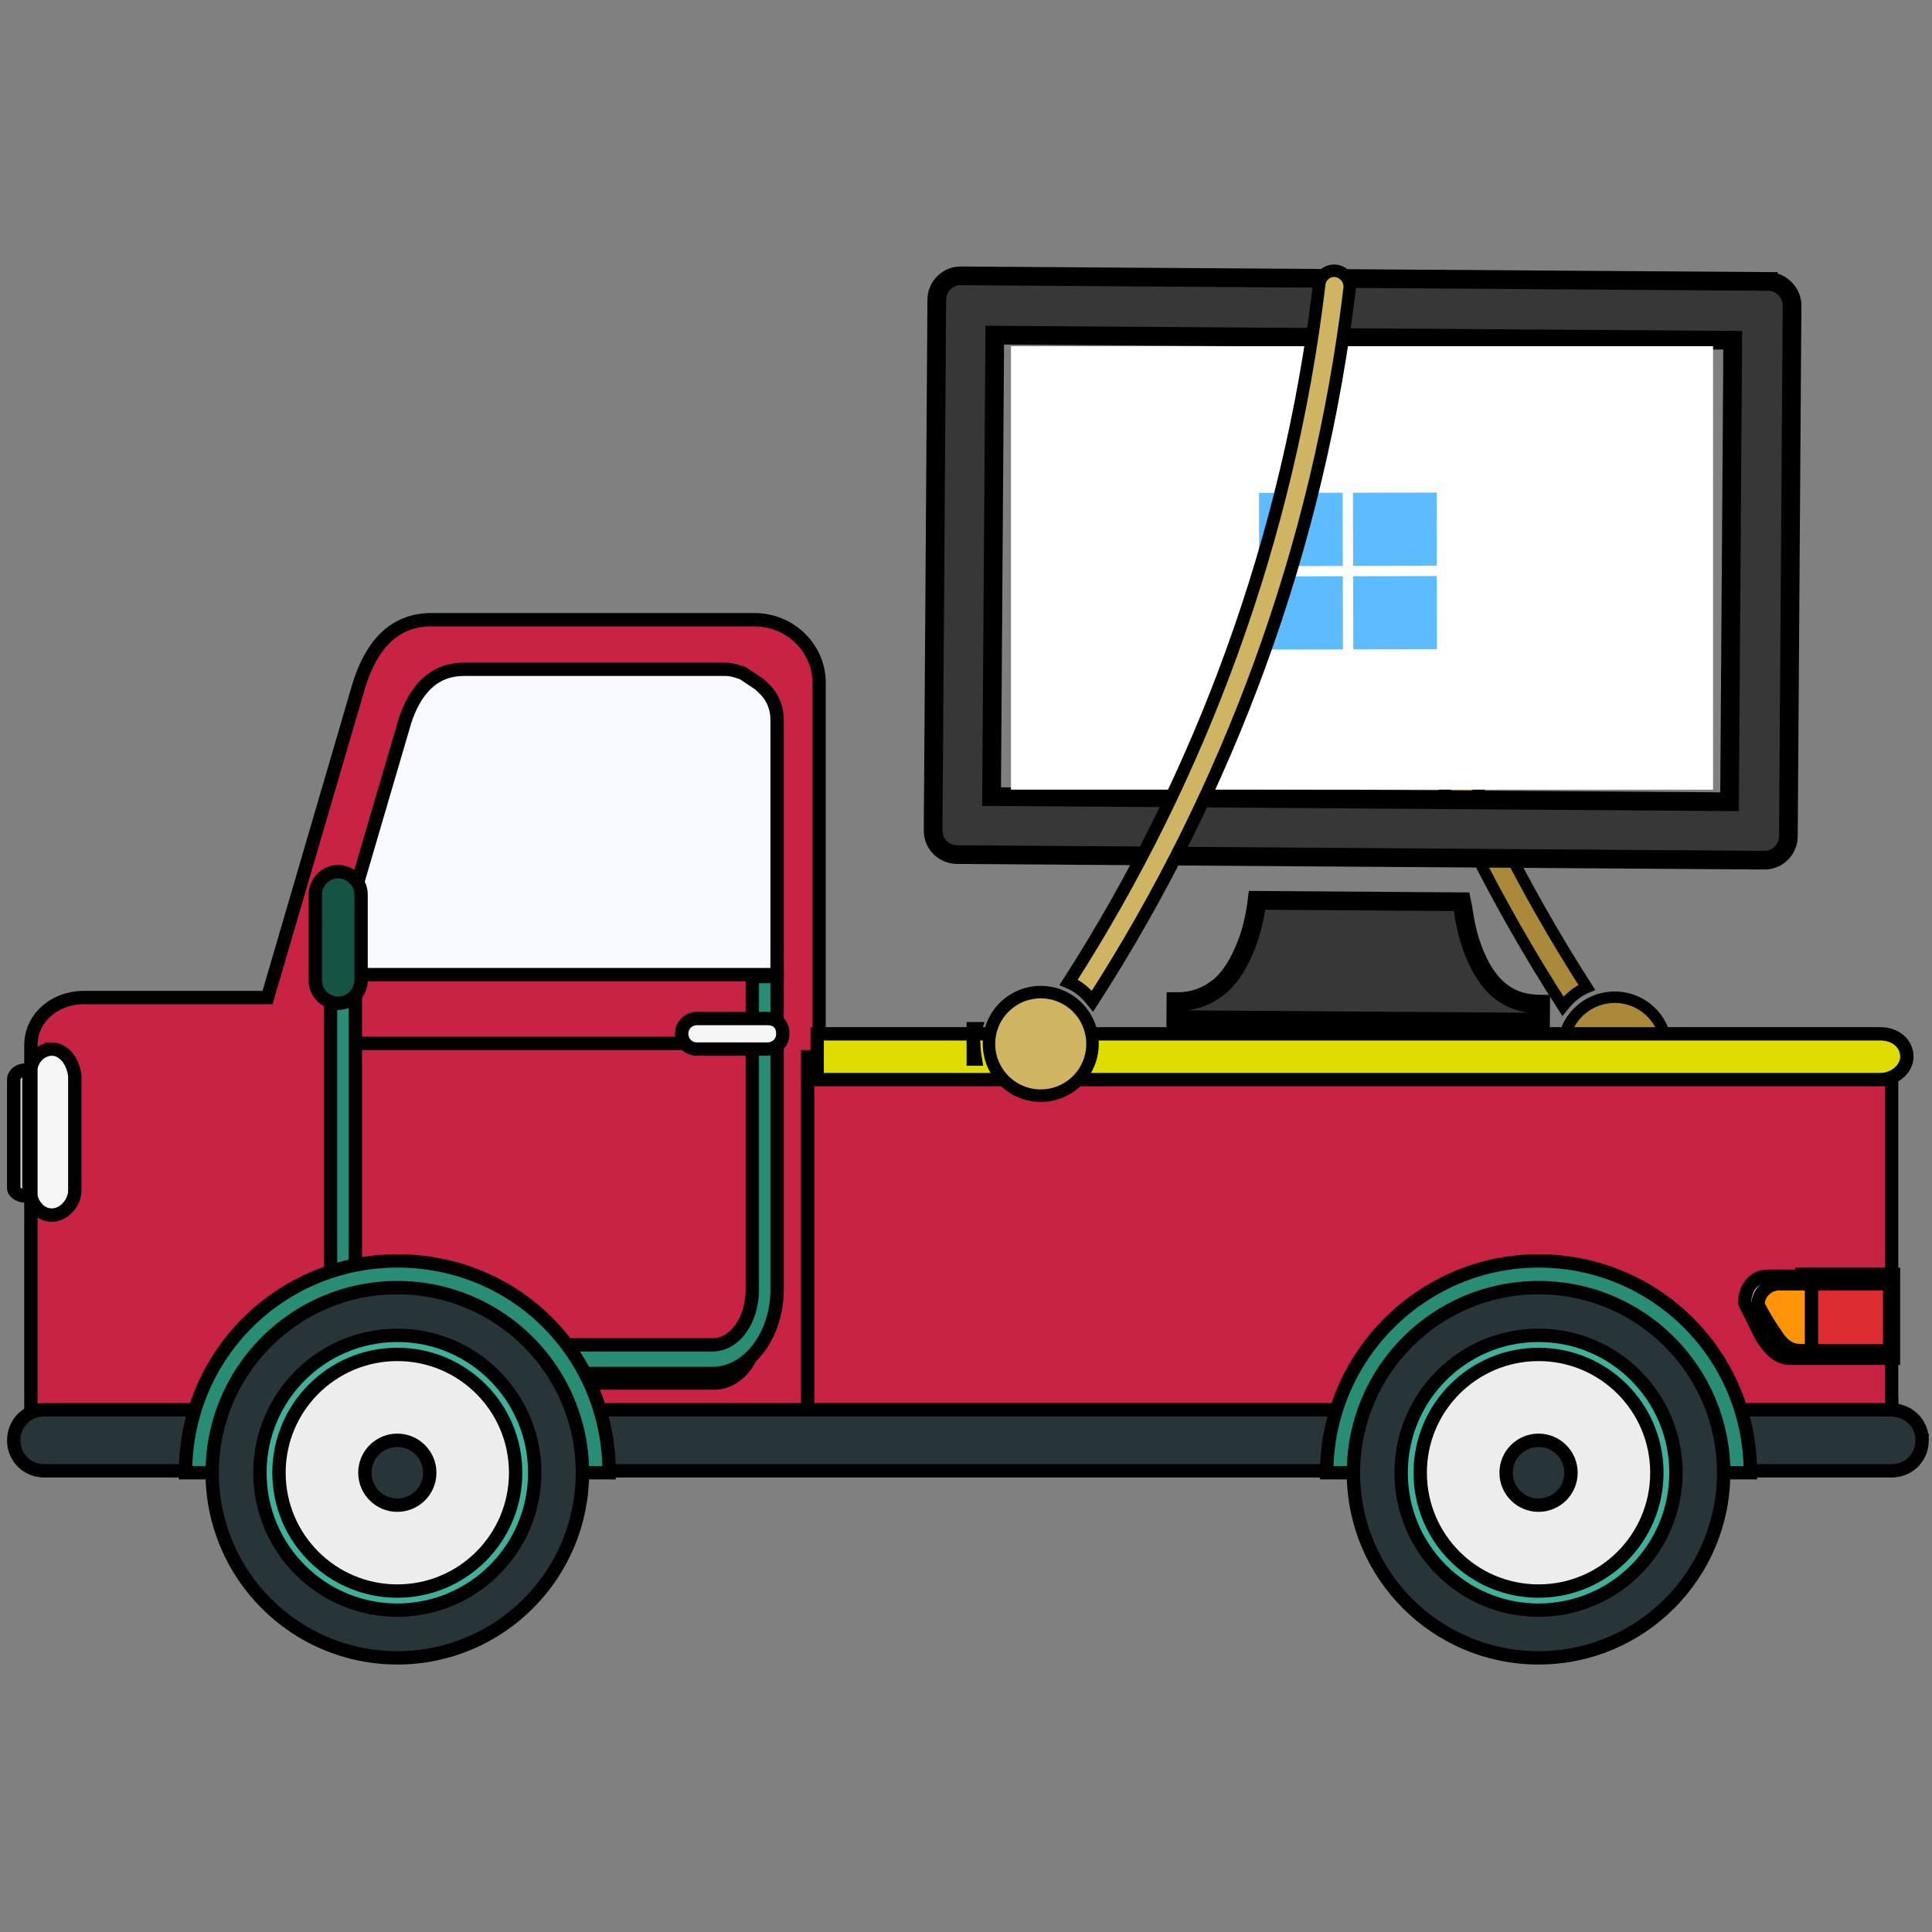 <svg width="500" height="500" xmlns="http://www.w3.org/2000/svg">

 <rect width="100%" height="100%" fill="#808080" stroke="none"/>

 <g>
  <title>background</title>
  <rect fill="none" id="canvas_background" height="502" width="502" y="-1" x="-1"/>
 </g>
 <g>
  <title>Layer 1</title>
  <g transform="matrix(2.768,0,0,2.768,413.812,413.195) " id="widget">
   <path id="svg_2" stroke-linecap="square" stroke="#000000" stroke-width="1.248" fill="#c82343" d="m-72.918,-18.181l0,-37.827l0,-29.441c0,-3.212 -2.676,-5.888 -6.067,-5.888l-23.374,0c-0.178,0 -0.357,0 -0.535,0c-0.178,0 -0.535,0 -0.714,0l-5.531,0c-3.747,0 -5.71,2.676 -6.78,6.067l-8.565,29.262l0,0l-17.129,0c-2.855,0 -4.996,1.963 -4.996,4.461l0,35.151c0,2.498 2.32,4.461 4.996,4.461l39.255,0l0.535,0l13.204,0l9.635,0l106.344,0l0,-6.067l-100.277,-0.178z"/>
   <path id="svg_3" stroke-linecap="square" stroke="#000000" stroke-width="1.248" fill="#f7f9fe" d="m-77.913,-84.736c-0.178,-0.178 -0.357,-0.357 -0.535,-0.535c-0.535,-0.357 -1.071,-0.714 -1.606,-1.071c-0.535,-0.178 -1.071,-0.357 -1.606,-0.357l-24.445,0c-3.033,0 -4.639,2.141 -5.531,4.818l-6.959,23.731l3.925,0l4.996,0l1.606,0l2.32,0l8.565,0l4.639,0l15.702,0l0,-21.412l0,-2.498c0,-0.892 -0.357,-1.963 -1.071,-2.676z"/>
   <path id="svg_4" stroke-linecap="square" stroke="#000000" stroke-width="1.248" fill-opacity="0" fill="#ffffff" d="m-113.599,-19.966l30.868,0c2.141,0 3.925,-2.141 3.925,-4.818l0,-26.943l-38.541,0l0,26.943c0,2.676 1.606,4.818 3.747,4.818z"/>
   <path id="svg_5" stroke-linecap="square" stroke="#000000" stroke-width="1.074" fill="#ab893b" d="m7.821,-52.658l0,2.919l-0.281,0c0.077,-0.461 0.154,-0.922 0.154,-1.46c0.077,-0.538 0,-0.999 -0.154,-1.46l0.281,0l0,0zm-33.774,-70.827c0.691,0 1.306,0.538 1.383,1.229c2.842,23.814 11.062,46.014 23.43,65.296c-0.922,0.384 -1.613,0.999 -2.228,1.767c-12.675,-19.666 -21.125,-42.327 -24.044,-66.679c-0.077,-0.845 0.615,-1.613 1.46,-1.613zm22.585,72.286c0,-2.673 2.167,-4.84 4.84,-4.84c2.673,0 4.84,2.167 4.84,4.84c0,2.673 -2.167,4.84 -4.84,4.84c-2.673,0 -4.84,-2.167 -4.84,-4.84z"/>
   <path id="svg_6" stroke-linecap="square" stroke="#000000" stroke-width="1.248" fill="#c82242" d="m-73.988,-50.477l101.348,0l0,33.545l-101.348,0l0,-33.545z"/>
   <path id="svg_7" stroke-linecap="square" stroke="#000000" stroke-width="1.248" fill="#298c74" d="m-79.162,-28.709c0,2.855 -1.606,5.174 -3.747,5.174l-29.619,0c-1.963,0 -3.747,-2.32 -3.747,-5.174l0,-29.262l-2.32,0l0,29.262c0,4.282 2.676,7.851 6.067,7.851l29.619,0c3.39,0 6.067,-3.569 6.067,-7.851l0,-29.262l-2.32,0l0,29.262z"/>
   <path id="svg_8" stroke-linecap="square" stroke="#000000" stroke-width="1.248" fill="#273438" d="m30.215,-14.613c0,1.606 -1.249,2.855 -2.855,2.855l-172.72,0c-1.606,0 -2.855,-1.249 -2.855,-2.855l0,0c0,-1.606 1.249,-2.855 2.855,-2.855l172.541,0c1.784,0 3.033,1.249 3.033,2.855l0,0z"/>
   <path id="svg_9" stroke-linecap="square" stroke="#000000" stroke-width="1.248" fill="#f6f6f6" d="m-76.308,-52.618c0,0.892 -0.714,1.427 -1.427,1.427l-6.602,0c-0.892,0 -1.427,-0.714 -1.427,-1.427l0,0c0,-0.892 0.714,-1.427 1.427,-1.427l6.602,0c0.892,0 1.427,0.535 1.427,1.427l0,0z"/>
   <path id="svg_10" stroke-linecap="square" stroke="#000000" stroke-width="1.248" fill="#298c74" d="m-112.35,-31.385c-10.884,0 -19.806,8.743 -19.806,19.806l39.611,0c0,-11.063 -8.743,-19.806 -19.806,-19.806z"/>
   <path id="svg_11" stroke-linecap="square" stroke="#000000" stroke-width="1.248" fill="#273438" d="m-95.043,-11.58c0,9.559 -7.749,17.308 -17.308,17.308c-9.559,0 -17.308,-7.749 -17.308,-17.308c0,-9.559 7.749,-17.308 17.308,-17.308c9.559,0 17.308,7.749 17.308,17.308z"/>
   <path id="svg_12" stroke-linecap="square" stroke="#000000" stroke-width="1.248" fill="#3fb19a" d="m-99.504,-11.58c0,7.095 -5.752,12.847 -12.847,12.847c-7.095,0 -12.847,-5.752 -12.847,-12.847c0,-7.095 5.752,-12.847 12.847,-12.847c7.095,0 12.847,5.752 12.847,12.847z"/>
   <path id="svg_13" stroke-linecap="square" stroke="#000000" stroke-width="1.248" fill="#ededed" d="m-101.288,-11.58c0,6.11 -4.953,11.063 -11.063,11.063c-6.11,0 -11.063,-4.953 -11.063,-11.063c0,-6.11 4.953,-11.063 11.063,-11.063c6.11,0 11.063,4.953 11.063,11.063z"/>
   <path id="svg_14" stroke-linecap="square" stroke="#000000" stroke-width="1.248" fill="#273438" d="m-109.317,-11.58c0,1.675 -1.358,3.033 -3.033,3.033c-1.675,0 -3.033,-1.358 -3.033,-3.033c0,-1.675 1.358,-3.033 3.033,-3.033c1.675,0 3.033,1.358 3.033,3.033z"/>
   <path id="svg_15" stroke-linecap="square" stroke="#000000" stroke-width="1.248" fill="#c6c6c6" d="m-146.787,-48.693c0,-0.178 0,-0.357 0,-0.535c-0.178,0 -0.178,0 -0.357,0c-0.535,0 -1.071,0.357 -1.071,0.892l0,10.17c0,0.357 0.535,0.714 1.071,0.714c0.178,0 0.357,0 0.357,0c0,-0.178 0,-0.357 0,-0.714l0,-10.527z"/>
   <path id="svg_16" stroke-linecap="square" stroke="#000000" stroke-width="1.248" fill="#f6f6f6" d="m-144.646,-51.191c-0.892,0 -1.784,0.714 -1.963,1.784c0,0.178 0,0.357 0,0.535l0,10.706c0,0.178 0,0.357 0,0.714c0.178,0.892 0.892,1.784 1.963,1.784c1.071,0 2.141,-1.071 2.141,-2.32l0,-10.706c-0.178,-1.427 -1.071,-2.498 -2.141,-2.498z"/>
   <path id="svg_17" stroke-linecap="square" stroke="#000000" stroke-width="1.248" fill="#298c74" d="m-5.65,-31.385c-10.884,0 -19.806,8.921 -19.806,19.806l39.611,0c0,-11.063 -8.921,-19.806 -19.806,-19.806z"/>
   <path id="svg_18" stroke-linecap="square" stroke="#000000" stroke-width="1.248" fill="#273438" d="m11.658,-11.58c0,9.559 -7.749,17.308 -17.308,17.308c-9.559,0 -17.308,-7.749 -17.308,-17.308c0,-9.559 7.749,-17.308 17.308,-17.308c9.559,0 17.308,7.749 17.308,17.308z"/>
   <path id="svg_19" stroke-linecap="square" stroke="#000000" stroke-width="1.248" fill="#3fb19a" d="m7.197,-11.58c0,7.095 -5.752,12.847 -12.847,12.847c-7.095,0 -12.847,-5.752 -12.847,-12.847c0,-7.095 5.752,-12.847 12.847,-12.847c7.095,0 12.847,5.752 12.847,12.847z"/>
   <path id="svg_20" stroke-linecap="square" stroke="#000000" stroke-width="1.248" fill="#ededed" d="m5.413,-11.58c0,6.11 -4.953,11.063 -11.063,11.063c-6.11,0 -11.063,-4.953 -11.063,-11.063c0,-6.11 4.953,-11.063 11.063,-11.063c6.11,0 11.063,4.953 11.063,11.063z"/>
   <path id="svg_21" stroke-linecap="square" stroke="#000000" stroke-width="1.248" fill="#273438" d="m-2.616,-11.58c0,1.675 -1.358,3.033 -3.033,3.033c-1.675,0 -3.033,-1.358 -3.033,-3.033c0,-1.675 1.358,-3.033 3.033,-3.033c1.675,0 3.033,1.358 3.033,3.033z"/>
   <path id="svg_22" stroke-linecap="square" stroke="#000000" stroke-width="1.248" fill="#dedc00" d="m26.289,-52.618l-99.207,0c0,0 -0.178,0 -0.178,0l0,4.282c0,0 0.178,0 0.178,0l99.207,0c1.427,0 2.498,-1.071 2.498,-2.141c0,-1.249 -1.071,-2.141 -2.498,-2.141z"/>
   <path id="svg_23" stroke-linecap="square" stroke="#000000" stroke-width="1.248" fill="#155444" d="m-115.74,-57.614c0,1.071 -0.892,2.141 -2.141,2.141l0,0c-1.071,0 -2.141,-0.892 -2.141,-2.141l0,-8.029c0,-1.071 0.892,-2.141 2.141,-2.141l0,0c1.071,0 2.141,0.892 2.141,2.141l0,8.029z"/>
   <path id="svg_24" stroke-linecap="square" stroke="#000000" stroke-width="1.248" fill="#dadada" d="m18.974,-29.958l-3.212,0c-1.249,0 -2.141,1.071 -2.141,2.498c0,0 0.892,1.784 1.606,3.212c0.714,1.071 1.427,1.963 2.676,1.963l1.249,0l8.386,0l0,-7.851l-8.565,0l0,0.178z"/>
   <path id="svg_25" stroke-linecap="square" stroke="#000000" stroke-width="1.248" fill="#de2d32" d="m19.687,-29.244l7.494,0l0,6.245l-7.494,0l0,-6.245z"/>
   <path id="svg_26" stroke-linecap="square" stroke="#000000" stroke-width="1.248" fill="#ff9409" d="m16.832,-29.244c-1.071,0 -1.963,0.892 -1.963,1.963c0,0 0.714,1.427 1.606,2.676c0.535,0.892 1.249,1.606 2.32,1.606l1.071,0l0,-6.245l-3.033,0z"/>
   <path id="svg_27" stroke-linecap="square" stroke="#000000" stroke-width="1.748" fill="#373737" d="m-12.446,-62.802c-0.155,-0.722 -0.23,-1.442 -0.385,-2.164l-19.131,-0.132c-0.17,1.36 -0.501,2.958 -1.07,4.315c-0.57,1.437 -1.3,2.713 -2.347,3.666c-1.047,0.873 -2.332,1.505 -4.173,1.492l-0.012,1.681l34.099,0.236l0.012,-1.681c-1.841,-0.013 -3.118,-0.582 -4.152,-1.55c-1.431,-1.371 -2.376,-3.619 -2.841,-5.863m28.273,-60.16l-75.481,-0.522c-1.281,-0.009 -2.248,1.025 -2.257,2.226l-0.343,49.627c-0.009,1.281 1.025,2.248 2.226,2.257l75.481,0.522c1.281,0.009 2.248,-1.025 2.257,-2.226l0.343,-49.627c0.008,-1.201 -1.025,-2.248 -2.226,-2.257m-3.618,48.644l-68.998,-0.477l0.298,-43.144l68.998,0.477l-0.298,43.144z"/>
   <path id="svg_28" fill="#ffffff" d="m10.666,-75.446l-65.642,0l0,-41.459l65.642,0l0,41.459z"/>
   <path id="svg_29" fill="#5cbcff" d="m-23,-103.208l7.822,-0.015l0.013,6.842l-7.822,0.015l-0.013,-6.842z"/>
   <path id="svg_30" fill="#5cbcff" d="m-31.786,-103.19l7.822,-0.015l0.013,6.842l-7.822,0.015l-0.013,-6.842z"/>
   <path id="svg_31" fill="#5cbcff" d="m-31.771,-95.385l7.822,-0.015l0.013,6.842l-7.822,0.015l-0.013,-6.842z"/>
   <path id="svg_32" fill="#5cbcff" d="m-22.985,-95.402l7.822,-0.015l0.013,6.842l-7.822,0.015l-0.013,-6.842z"/>
   <path id="svg_33" stroke-linecap="square" stroke="#000000" stroke-width="1.166" fill="#cfb463" d="m-58.541,-53.135l0,2.919l0.281,0c-0.077,-0.461 -0.154,-0.922 -0.154,-1.46c-0.077,-0.538 0,-0.999 0.154,-1.46l-0.281,0l0,0zm33.774,-70.827c-0.691,0 -1.306,0.538 -1.383,1.229c-2.842,23.814 -11.062,46.014 -23.43,65.296c0.922,0.384 1.613,0.999 2.228,1.767c12.675,-19.666 21.125,-42.327 24.044,-66.679c0.077,-0.845 -0.615,-1.613 -1.46,-1.613zm-22.585,72.286c0,-2.673 -2.167,-4.84 -4.84,-4.84c-2.673,0 -4.84,2.167 -4.84,4.84c0,2.673 2.167,4.84 4.84,4.84c2.673,0 4.84,-2.167 4.84,-4.84z"/>
  </g>
 </g>
</svg>